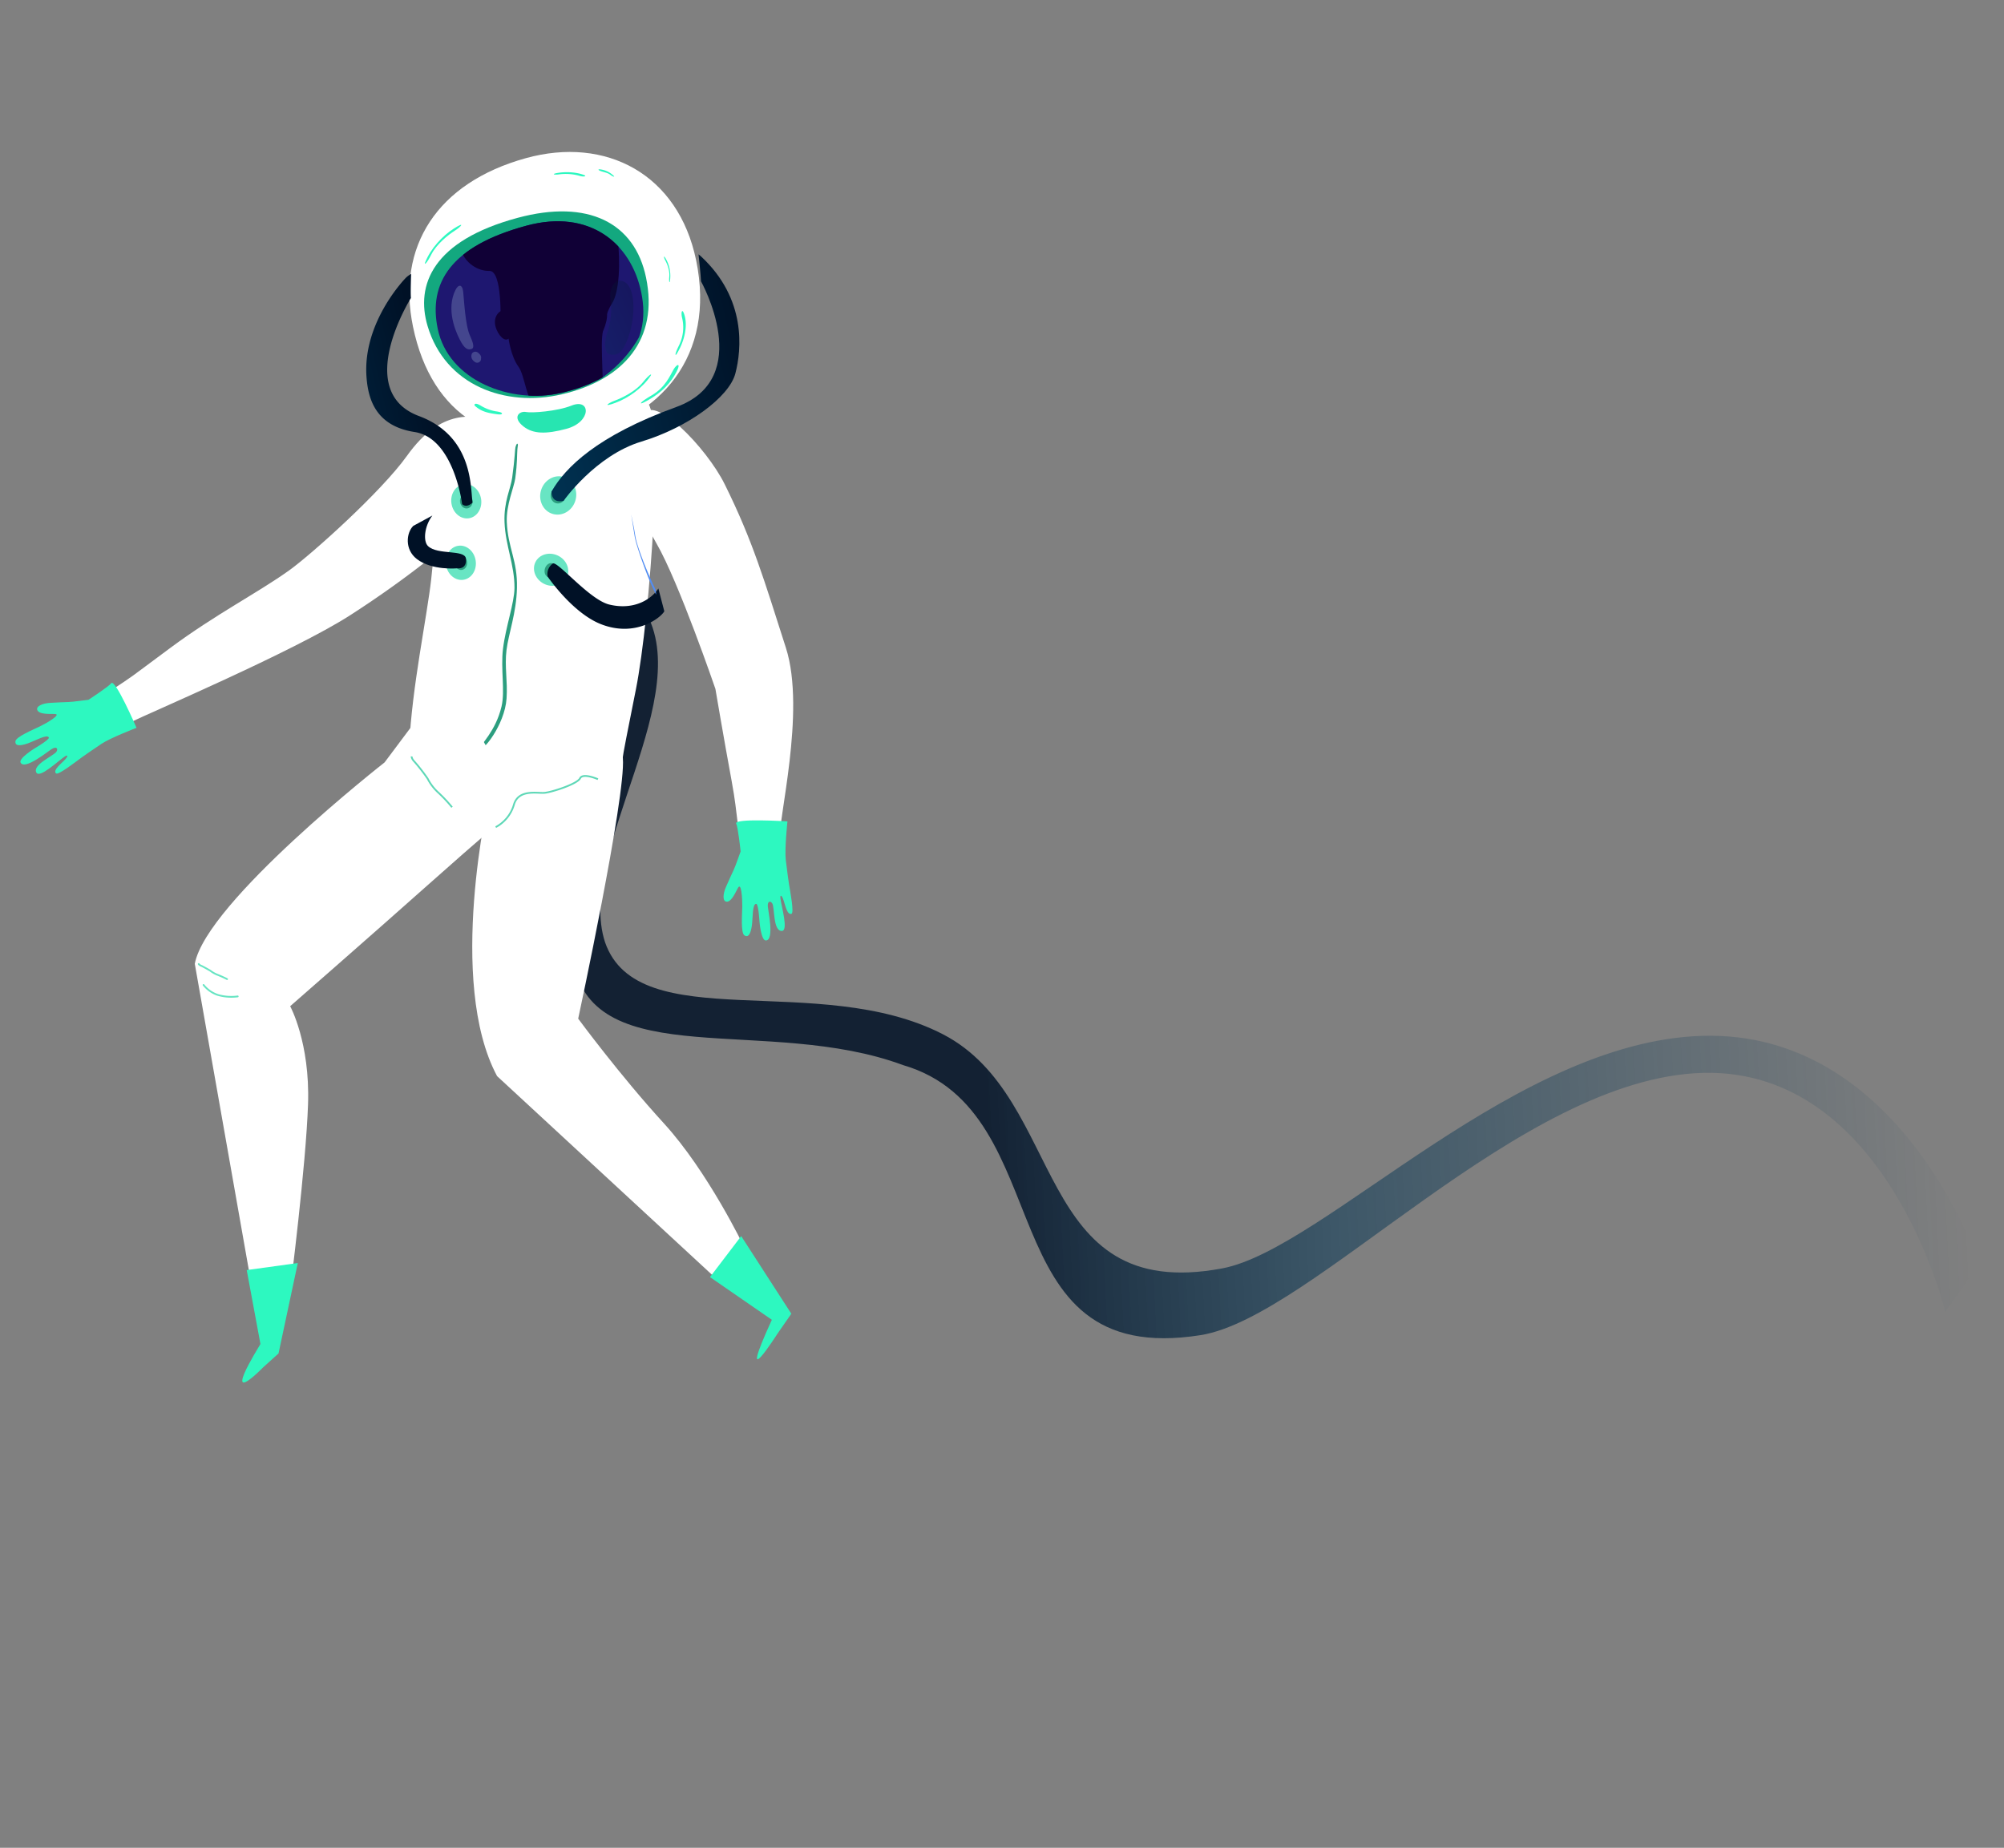 <svg xmlns="http://www.w3.org/2000/svg" xmlns:xlink="http://www.w3.org/1999/xlink" width="1142.514" height="1053.742" viewBox="0 0 1142.514 1053.742"><rect x="0" y="0" width="1142.514" height="1053.742" fill="#808080" stroke="none"/><defs><style>.a,.m,.n,.o{fill:none;}.b{fill:url(#a);}.c{fill:#fff;}.d{fill:#2df8c0;}.e{fill:#13a87f;}.f{clip-path:url(#b);}.g{fill:#1e1770;}.h{fill:#100036;}.i{fill:#c7e5ef;opacity:0.23;}.j{opacity:0.26;fill:url(#c);}.k{fill:#27e5b1;}.l{fill:#2c9e7f;}.m{stroke:#5ed8b7;}.m,.o{stroke-miterlimit:10;}.n,.o{stroke:#68e5c3;stroke-linecap:round;}.n{stroke-linejoin:round;}.p{fill:#68e5c3;}.q{fill:url(#d);}.r{fill:url(#e);}.s{fill:url(#f);}.t{fill:#528df2;}.u{fill:url(#g);}</style><linearGradient id="a" x1="0.047" y1="-0.001" x2="0.627" y2="0.557" gradientUnits="objectBoundingBox"><stop offset="0" stop-color="#003252" stop-opacity="0"/><stop offset="0.649" stop-color="#003252" stop-opacity="0.522"/><stop offset="1" stop-color="#001126" stop-opacity="0.851"/></linearGradient><clipPath id="b"><path class="a" d="M115.421,63.058C108.6,94.332,82.564,103.073,50.639,96.972,21.54,91.411-5.476,64.421.958,34.921,6.648,8.829,26.911-5.2,71.263,1.787,107.71,7.532,121.545,34.975,115.421,63.058Z"/></clipPath><linearGradient id="c" x1="0.007" y1="0.542" x2="1.003" y2="0.542" gradientUnits="objectBoundingBox"><stop offset="0" stop-color="#003252"/><stop offset="1" stop-color="#001126"/></linearGradient><linearGradient id="d" x1="-0.93" y1="0.407" x2="0.68" y2="0.407" xlink:href="#c"/><linearGradient id="e" x1="-1.424" y1="0.146" x2="-0.201" y2="0.146" xlink:href="#c"/><linearGradient id="f" x1="-3.191" y1="-0.302" x2="-1.986" y2="-0.302" xlink:href="#c"/><linearGradient id="g" x1="0" y1="0.5" x2="1" y2="0.5" xlink:href="#c"/></defs><g transform="translate(-101.661 165.845) rotate(-13)"><path class="b" d="M556.68,620.764C528.992,679.355,426.1,708.585,419.666,761.7s45.472,99.687,52.146,110.657c0,0,1.819,7.423,2.436,22.222,0,0-70.251-73.569-68.5-132.9s112.937-90.431,129.61-142.411c16.693-55.078-89.209-84.468-124.927-155.609s49.548-154.186-50.374-201.514c-53.714-25.441-215.344,8.277-303.379-56.559S9.286,11.572,9.865,11.179C12.09,9.674,41.321,0,41.321,0s-54.562,131.775,31.5,191.169S334.8,209.3,392.459,238.649C503,294.907,381.216,388,439.141,462.818,484.511,531.06,584.368,562.173,556.68,620.764Z" transform="matrix(-0.921, 0.391, -0.391, -0.921, 1086.791, 823.463)"/><g transform="translate(31.11 205.299) rotate(-10)"><path class="c" d="M268.123,10.194C255.9,3.229,241.669-8.362,212.572,9.416,190.843,22.691,140.2,39.939,125.362,43.27c-21.4,4.807-48.056,6.616-79.724,14.237s-22.65,5.785-42.923,9.568c0,0-2.41,3.161-2.708,11.194s8.773,9.428,9.212,9.4c8.638-.625,100.416-.74,138.068-7.236C187.972,73.41,217.409,64.367,251.72,53,274.305,45.519,280.658,17.338,268.123,10.194Z" transform="translate(62.831 0)"/><path class="d" d="M65.556,42.1s-15.493-3.859-21.6-3.984C36.807,37.972,31.461,37.973,30.2,38c-4.5.1-16.908.736-17.175-.974-.419-2.676,5.819-2.788,9.065-3.543,2.506-.581,2.627-1.427.391-1.456-4.637-.06-18.814,2.081-18.354-1.787.6-5.047,13.767-2.115,16.273-3.2,1.51-.657,2.161-2.528-1.438-2.776C16.766,24.109-.531,25.453.013,20.486c.3-2.752,11.12-2.113,11.12-2.113s9.949.805,10.273-.377c.629-2.3-7.577-3.03-11.751-4.2C4.7,12.4,2.989,10.745,4.5,8.854c1.674-2.1,12.392.373,16.644,1.018s14.412,1.513,10.551-1.129C27.33,5.755,24.556,3.5,25.031,1.349s4.373-1.665,8.541.958c2.71,1.706,6.9,4.281,8.678,5.5,2.08,1.413,8.474,4.571,10.027,5.48,0,0,14.027.478,15.993-.3C71.815,11.594,65.556,42.1,65.556,42.1Z" transform="matrix(0.978, -0.208, 0.208, 0.978, 0, 64.408)"/></g><path class="c" d="M85.072,3.36c6.993,1.349,5.888-7.754,32.217-.562,17.324,4.732,46.9,12.013,58.127,16.626S150.407,141.01,133.38,178.695c-9.754,21.584-15.412,34.17-16.569,37.467-1.17,3.337-30.861,18.971-36.053,17.772-10.257-2.369-65.6-12.986-65.6-12.986S-2.065,223.566.207,181.019C9.144,148.945,26.959,110.848,33.915,90.9,45.2,58.546,41.005,59.587,45.183,43.345,51.534,18.658,77.924,1.979,85.072,3.36Z" transform="translate(267.807 147.161)"/><path class="c" d="M1.592,21.465a29.2,29.2,0,0,0,.018-18.5C-.244-2.306-.406.466.661,3.49s2.359,8.869,1.145,13.7S1.213,22.526,1.592,21.465Z" transform="translate(467.533 79.4)"/><g transform="translate(309.262 34.346) rotate(-11)"><g transform="translate(0 0)"><path class="c" d="M165.493,94.135c-11.9,54.574-55.585,74.241-101.973,64.125S-8.61,114.6,2.618,63.117c9.93-45.532,45.868-69.44,97.844-61.668C147.417,8.468,176.181,45.128,165.493,94.135Z" transform="translate(0 0)"/></g><g transform="translate(9.856 28.868)"><path class="e" d="M125.538,62.688c-7.621,34.936-35.1,48.121-70.888,41.281C22.033,97.733-4.084,72.277.53,37.188c3.164-24.078,22.388-43.251,72.1-35.4C113.485,8.232,132.378,31.315,125.538,62.688Z" transform="translate(0 0)"/></g><g transform="translate(14.055 35.011)"><g class="f" transform="translate(0 0)"><ellipse class="g" cx="66.532" cy="55.288" rx="66.532" ry="55.288" transform="translate(-7.098 -10.48)"/><path class="h" d="M48.737,100.419S55.223,82.575,66.3,75.328c13.073-8.553,29.55-59.56,17.491-59.05-6.053.256-17.59,5.432-22.488-5.292C54.16-4.646,38.549,1.055,20.295.845-7.457.524-2.483,24.8,10.051,29.94,16.926,32.755,3.98,59.049,3.98,59.049Z" transform="translate(31.271 -13.198)"/><path class="h" d="M15.025,1.121S10.714,20.3,9.156,18.8c-1.44-1.379-7.156.159-8.049,6.6-.642,4.634,1.024,10.011,4.024,9.09,0,0-2.921,9.9-1.343,16.943,1.321,5.9-3.976,20.761,0,22.714,0,0,6.938-2.151-2.415,6.007-5.131,4.476,4.906,7.511,17.02,11.574,22.982,7.708,22.129,1.621,22.723-5.366L54.356,53.9s8.148-6.113,8.539-12.42c.369-5.964-3.113-9.3-8.519-6.234,0,0,2.649-15.183-2.357-22.576S18.067-3.062,15.025,1.121Z" transform="translate(30.442 21.972)"/><path class="i" d="M7.793,2.708C-.687,11.266-.288,25.162.234,30.144c.546,5.216,2.619,5.489,3.877,5.61,1.71.161,2.244-2.621,2.192-7.223C6.23,21.986,11.555,8.378,12.947,4.037S12.192-1.733,7.793,2.708Z" transform="translate(9.862 17.492)"/><path class="j" d="M23.527.4c9.061,4.452-1.365,26.054-12.769,34.988-5.249,4.113-7.991,2.228-9.747.887-2.383-1.819-.3-7.2,3.581-11.545A40.819,40.819,0,0,0,14.151,7.984C15.913,2.222,20.236-1.216,23.527.4Z" transform="translate(83.546 51.757)"/><path class="i" d="M1.361.276C0,1.315-.578,3.263.748,5.362a2.191,2.191,0,0,0,3.883.048c.526-.986,1.19-1.744-.1-4.153A2.374,2.374,0,0,0,1.361.276Z" transform="translate(11.831 55.352)"/></g></g><g transform="translate(16.449 16.177)"><path class="k" d="M6.164.966C8.7,2.785,22.414,7.777,31.211,8.1c12.007.444,6.7,13.277-8.059,10.922C11.384,17.145,4.677,14.1,1.369,7.822-2.577.321,2.94-1.346,6.164.966Z" transform="translate(19.202 116.66)"/><path class="d" d="M.366,11.379C6.324,5.5,15.413,1.533,23.182.376s4.464.661,0,1.324S10.618,4.455,5.493,8.616-.681,12.413.366,11.379Z" transform="translate(7.026 4.882)"/><path class="d" d="M29.225.633C22.16,5.117,12.439,7.077,4.6,6.567S.376,4.978,4.88,5.274s12.864-.04,18.753-3.022S30.467-.155,29.225.633Z" transform="translate(69.336 126.944)"/><path class="d" d="M.35,14.334A19.816,19.816,0,0,0,3.594,2.2C3.3-1.58,2.707.21,2.88,2.381s0,6.228-1.643,9.186S-.084,14.963.35,14.334Z" transform="translate(130.074 68.623)"/><path class="d" d="M.072.991C2.2,5.735,5.625,7.983,9.956,10.647c2,1.228,2.621.808,2.436.274-.216-.623-1.528-1.544-2.869-2.367A24.779,24.779,0,0,1,3.131,2.19C.784-1.217-.3.158.072.991Z" transform="translate(0 101.542)"/><path class="d" d="M.888,20.931C8.248,15.854,12.808,8.89,13.718,3.285S12.47.274,11.952,3.492A23.165,23.165,0,0,1,4.161,16.921C-.975,21.149-.406,21.824.888,20.931Z" transform="translate(116.426 101.242)"/><path class="d" d="M1.268,11.639c12.1-.456,19.523-4.365,24.514-8.355,4.563-3.649,2.21-4.262-1.125-1.817C21.7,3.636,16.383,8.76,7.578,9.74S-.856,11.72,1.268,11.639Z" transform="translate(87.15 128.257)"/><path class="d" d="M15.874,7.889C12.722,4.552,7.542,1.814,2.943.525s-3.067.109-.427.847A29.238,29.238,0,0,1,12.533,6.538C15.311,8.986,16.428,8.476,15.874,7.889Z" transform="translate(94.9 0)"/><path class="d" d="M6.586,7.026A13.533,13.533,0,0,0,1.345.547C-.07-.415-.407-.011.518,1.009c1.2,1.321,3.472,2.643,4.4,4.373C6.035,7.451,6.761,7.538,6.586,7.026Z" transform="translate(119.212 8.039)"/></g></g><path class="l" d="M0,164.108c.108-1.694,10.295-6.918,16.8-20.059,4.1-8.277,4.256-20.977,8.247-31.943C29.4,100.15,37.242,88.116,39.22,79.819c3.03-12.709.41-24.458,2.872-37.645,2.2-11.793,7.678-17.849,10.008-23.964C56.135,7.624,57.264,2.795,57.811,1.743c.354-.674,1.273-2.2,1.591-1.614s-.075.8-.774,2.972c-1.061,3.31-1.546,6.934-4.943,15.977C51.947,23.7,45.213,32.573,43.422,42.108c-2.765,14.713,1.1,22.634-2.83,38.025-3.559,13.929-10.468,24.151-13.75,33.106s-3.309,17.487-6.2,26.967C16.149,154.978-.2,167.339,0,164.108Z" transform="translate(307.515 174.149)"/><g transform="matrix(0.848, 0.53, -0.53, 0.848, 222.418, 246.096)"><path class="c" d="M303.465,70.046S197.724-3.852,162,.157L0,82.744v23.808S70.421,94.455,104.379,85.3s50.39-26.069,50.39-26.069,55.709,34.58,88.671,54.609,59.5,37.039,59.5,37.039l56.694-60.6Z" transform="translate(12.551 364.677) rotate(-92)"/><path class="d" d="M68.082,31.65,16.548,20.659,8.683,11.95s-26.574-25.791,13.255-1.594L64.074,2.549Z" transform="matrix(-0.326, -0.946, 0.946, -0.326, 110.409, 419.72)"/><path class="m" d="M0,35.835A86.936,86.936,0,0,0,1.926,24.816,27.834,27.834,0,0,1,4.65,14.9,103.9,103.9,0,0,0,7.838,3.141C8.183.665,9.271,0,9.271,0" transform="matrix(0.309, -0.951, 0.951, 0.309, 82.575, 59.521)"/><path class="n" d="M0,17.96s.469-2.4.727-5.524a17.427,17.427,0,0,1,1.03-4.968c.225-.8,1.075-4.653,1.205-5.894S3.5,0,3.5,0" transform="translate(9.353 205.665) rotate(-92)"/><path class="o" d="M2.522,20.53A27.68,27.68,0,0,1,.006,9.406,17.451,17.451,0,0,1,3.068,0" transform="translate(15.823 215.628) rotate(-92)"/></g><g transform="translate(314.549 333.721) rotate(19)"><path class="c" d="M262.56,2.491S155.269-10.718,104.554,23.7L0,163.689l22.406,10.253S63.047,148.929,87.7,121.1s54.276-54.835,54.276-54.835,129.034,13.873,150.394,9.8,17.3-.472,17.3-.472Z" transform="translate(0 296.555) rotate(-90)"/><path class="d" d="M68.892,15.249,27.851,48.3,15.713,41.634s-39.946-19.953,7.545-4.015L43.784,0Z" transform="translate(156.394 337.073) rotate(-90)"/><path class="m" d="M0,1.85a21.2,21.2,0,0,0,16.395-.826C24.861-3.151,30.12,6.6,33.121,9.412s16.245,10.541,19.756,9.542,6.433,7.9,6.433,7.9" transform="matrix(0.588, -0.809, 0.809, 0.588, 6.574, 49.778)"/></g><g transform="translate(290.891 66.221)"><ellipse class="p" cx="9.809" cy="8.548" rx="9.809" ry="8.548" transform="translate(30.963 142.563) rotate(-85.92)"/><ellipse class="l" cx="4.107" cy="3.58" rx="4.107" ry="3.58" transform="translate(36.325 137.23) rotate(-85.92)"/><path class="q" d="M35.513,13.348S-8.9,57.647,24.849,79.966c27.742,18.348,19.265,46.876,18.64,54.941,0,0-3.843,2.585-5.978-.476,0,0,3.942-37.727-17.126-46.145S-1.187,63.765.71,51.5C5.446,20.871,34.19,2.109,35.594,1.277A14.121,14.121,0,0,1,38.7,0S35.878,10.452,35.513,13.348Z" transform="translate(0 0)"/></g><g transform="translate(293.181 203.179)"><ellipse class="p" cx="9.809" cy="8.548" rx="9.809" ry="8.548" transform="translate(17.761 39.084) rotate(-85.92)"/><ellipse class="l" cx="4.107" cy="3.58" rx="4.107" ry="3.58" transform="translate(23.123 33.751) rotate(-85.92)"/><path class="r" d="M17.234,0C11.316,4.978,8.719,13.112,10.9,16.431c4.149,6.305,19.874,6.452,19.465,11.737,0,0-.327,6.21-6.182,4.343,0,0-14.211-1.891-21.137-10.3C-2.665,15.272.568,6.233,5.272,3.313Z" transform="translate(0 0)"/></g><g transform="translate(356.044 235.333)"><ellipse class="p" cx="8.963" cy="9.952" rx="8.963" ry="9.952" transform="matrix(0.626, -0.78, 0.78, 0.626, 0, 13.982)"/><path class="l" d="M1.617,7.68c1.97,1.183,4.873.034,5.889-1.78A4.129,4.129,0,0,0,5.777.474C3.807-.708,1.69.478.677,2.294S-.351,6.5,1.617,7.68Z" transform="translate(9.431 9.46)"/><path class="s" d="M59.986,27.452c-5.742,5.472-16.854,8.888-29.335,2.607C20.338,24.867,7.837-.326,4.654,0A7.4,7.4,0,0,0,0,6.6S9.019,29.91,23.459,39.854c17.431,12,34.035,4.232,36.918,1.014Z" transform="translate(10.554 9.931)"/></g><g transform="translate(381.425 190.565) rotate(-9)"><path class="c" d="M39.376-6.456c-4.034,4.222-17.948,23.05-19.931,33.2-2.655,13.589-1.55,28.133-.259,37.347,3.536,25.217.059,89.379.059,89.379S13,181.894,8.192,205.444,1.24,227.086,0,247.67c0,0,2.484,3.1,10.206,5.339s11.271-6.23,11.346-6.66c1.486-8.535,40.915-61.443,43.73-99.547,3.042-41.176,5.313-63.428,2.6-99.471C66.09,23.606,49.344-16.89,39.376-6.456Z" transform="translate(21.226 0)"/><path class="t" d="M1.221,44.957A16.973,16.973,0,0,1,.5,47.737C-.626,40.206.338,17.848,1.575,12.418,3.085,5.792,4.458,0,4.458,0S3.87,3.07,3.832,3.286C2.485,11.1,1.771,12.3,1.381,16.324.207,28.422,1.221,44.957,1.221,44.957Z" transform="translate(28.79 43.205)"/><path class="d" d="M50.242,10.35s-7.5,14.1-9.1,20c-1.869,6.9-3.162,12.084-3.44,13.316-.988,4.395-3.382,16.582-5.1,16.429-2.7-.242-1.3-6.321-1.242-9.656.042-2.571-.75-2.892-1.319-.73-1.181,4.484-2.536,18.757-6.18,17.374-4.75-1.8,1.283-13.87.833-16.564-.272-1.623-1.928-2.708-3.042.724-.678,2.093-3.563,19.2-8.249,17.469-2.6-.96.643-11.3.643-11.3s3.192-9.458,2.122-10.059c-2.077-1.167-4.773,6.619-6.926,10.382C6.685,62.206,4.671,63.464,3.2,61.537c-1.627-2.131,3.363-11.932,5.017-15.9s4.96-13.614,1.46-10.509C5.725,38.638,2.86,40.781.892,39.8s-.558-4.646,3-8.055c2.314-2.218,5.825-5.654,7.436-7.089,1.875-1.674,6.488-7.116,7.746-8.4,0,0,3.861-13.493,3.585-15.588C22.162-3.109,50.242,10.35,50.242,10.35Z" transform="translate(0 228.544)"/></g><g transform="translate(368.557 92.173)"><ellipse class="p" cx="10.996" cy="10.222" rx="10.996" ry="10.222" transform="translate(0 120.44) rotate(-60.178)"/><ellipse class="l" cx="4.604" cy="4.28" rx="4.604" ry="4.28" transform="translate(8.333 117.85) rotate(-60.178)"/><path class="u" d="M110.256,15.312S128.14,76.159,80.423,81.976s-69.5,19.4-80.2,31.029c0,0-1.9,6.674,5.524,6.674,0,0,23.564-21.155,50.907-22.959S111,83.345,117.521,70.945s15.842-40.005-3.982-69.362L112.357,0S110.9,12.128,110.256,15.312Z" transform="translate(10.866 0)"/></g></g></svg>